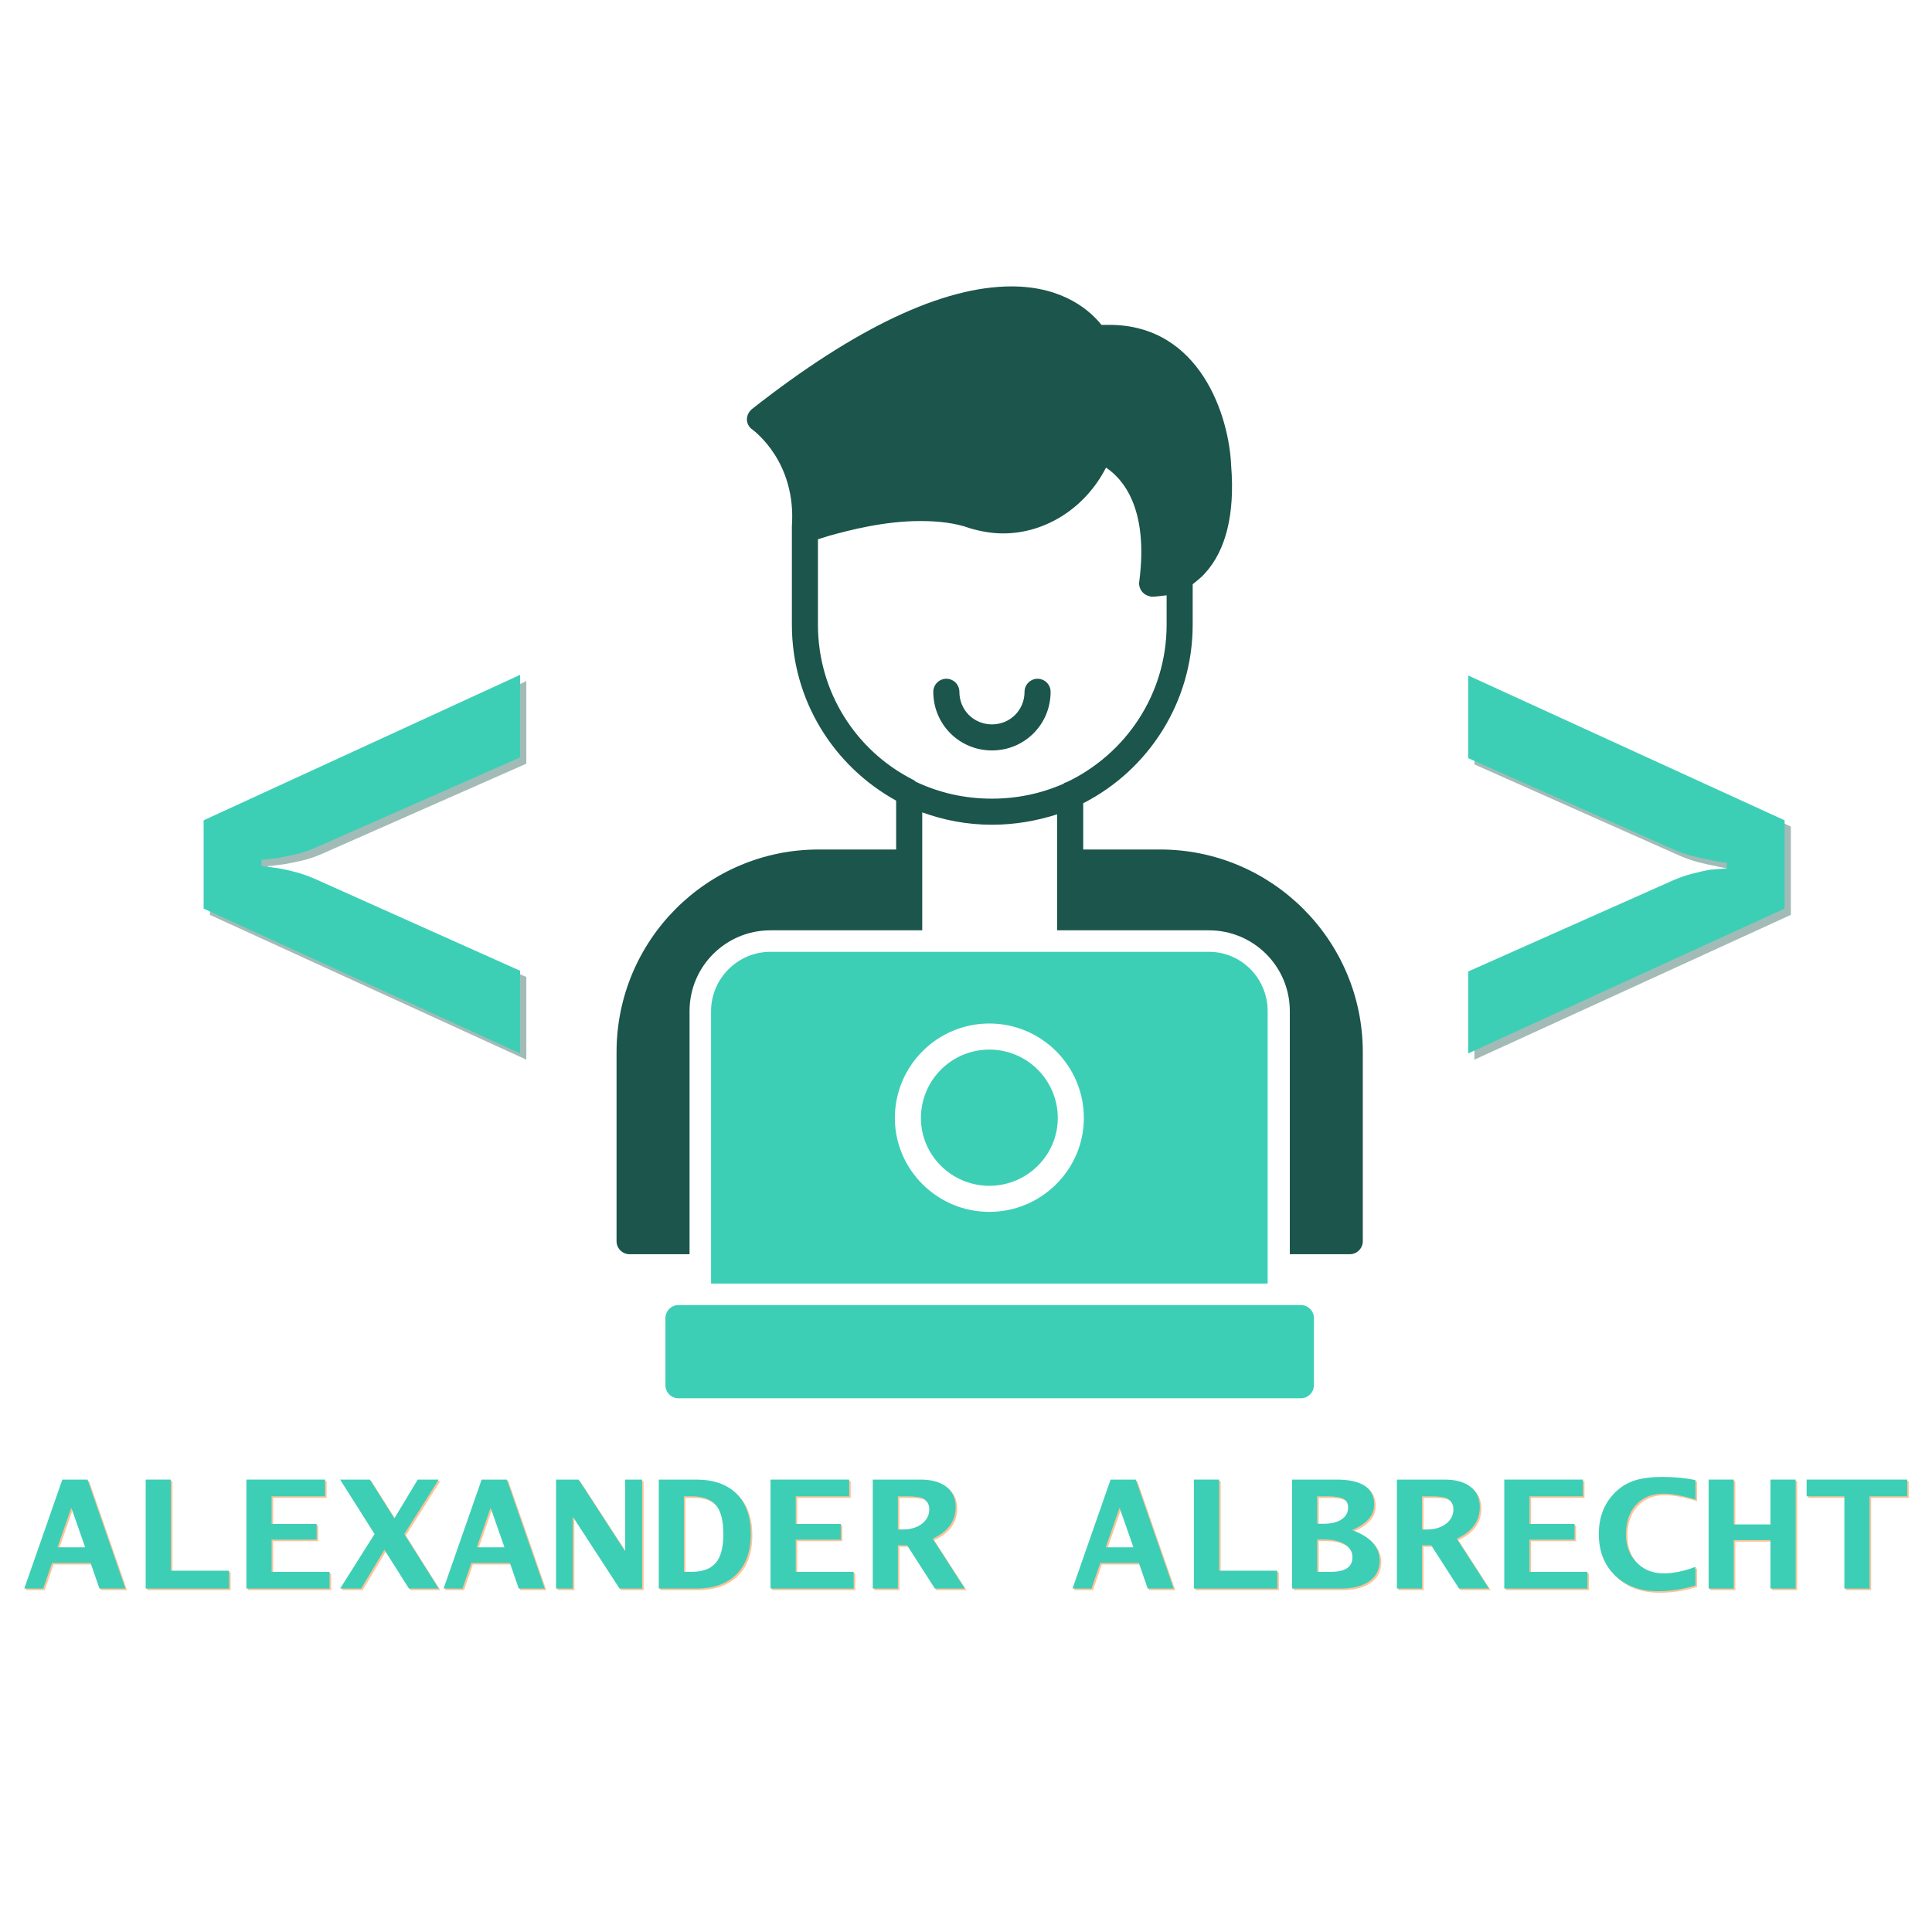 <svg xmlns="http://www.w3.org/2000/svg" xmlns:xlink="http://www.w3.org/1999/xlink" width="500" zoomAndPan="magnify" viewBox="0 0 375 375" height="500" preserveAspectRatio="xMidYMid meet" version="1.0"><defs><g/><clipPath id="d26fee9fd7"><path d="M 119 55.59 L 265 55.59 L 265 244 L 119 244 Z M 119 55.59 " clip-rule="nonzero"/></clipPath><clipPath id="83f14c0d12"><path d="M 129 253 L 256 253 L 256 271.59 L 129 271.59 Z M 129 253 " clip-rule="nonzero"/></clipPath></defs><g fill="#ff6a00" fill-opacity="0.4"><g transform="translate(4.666, 308.641)"><g><path d="M 0.344 0 L 7.734 -21.156 L 12.625 -21.156 L 19.984 0 L 14.938 0 L 13.219 -4.969 L 5.734 -4.969 L 4.016 0 Z M 6.797 -8.016 L 12.156 -8.016 L 9.5 -15.625 L 9.453 -15.625 Z M 6.797 -8.016 "/></g></g></g><g fill="#ff6a00" fill-opacity="0.4"><g transform="translate(25.012, 308.641)"><g><path d="M 3.562 0 L 3.562 -21.156 L 8.453 -21.156 L 8.453 -3.469 L 19.75 -3.469 L 19.75 0 Z M 3.562 0 "/></g></g></g><g fill="#ff6a00" fill-opacity="0.4"><g transform="translate(45.359, 308.641)"><g><path d="M 2.766 0 L 2.766 -21.156 L 18.031 -21.156 L 18.031 -17.906 L 7.656 -17.906 L 7.656 -12.547 L 16.406 -12.547 L 16.406 -9.5 L 7.656 -9.5 L 7.656 -3.25 L 18.906 -3.25 L 18.906 0 Z M 2.766 0 "/></g></g></g><g fill="#ff6a00" fill-opacity="0.4"><g transform="translate(65.705, 308.641)"><g><path d="M 0.609 0 L 7.297 -10.594 L 0.609 -21.156 L 6.391 -21.156 L 11.141 -13.625 L 15.672 -21.156 L 19.75 -21.156 L 13.062 -10.594 L 19.75 0 L 13.969 0 L 9.203 -7.531 L 4.688 0 Z M 0.609 0 "/></g></g></g><g fill="#ff6a00" fill-opacity="0.4"><g transform="translate(86.051, 308.641)"><g><path d="M 0.344 0 L 7.734 -21.156 L 12.625 -21.156 L 19.984 0 L 14.938 0 L 13.219 -4.969 L 5.734 -4.969 L 4.016 0 Z M 6.797 -8.016 L 12.156 -8.016 L 9.5 -15.625 L 9.453 -15.625 Z M 6.797 -8.016 "/></g></g></g><g fill="#ff6a00" fill-opacity="0.4"><g transform="translate(106.398, 308.641)"><g><path d="M 1.828 0 L 1.828 -21.156 L 6.203 -21.156 L 15.219 -7.281 L 15.25 -7.281 L 15.25 -21.156 L 18.531 -21.156 L 18.531 0 L 14.156 0 L 5.125 -13.891 L 5.078 -13.891 L 5.078 0 Z M 1.828 0 "/></g></g></g><g fill="#ff6a00" fill-opacity="0.4"><g transform="translate(126.744, 308.641)"><g><path d="M 1.422 0 L 1.422 -21.156 L 8.672 -21.156 C 12.055 -21.156 14.672 -20.238 16.516 -18.406 C 18.359 -16.582 19.281 -13.984 19.281 -10.609 C 19.281 -7.242 18.352 -4.633 16.5 -2.781 C 14.645 -0.926 12.035 0 8.672 0 Z M 6.297 -3.25 L 7.797 -3.25 C 9.91 -3.25 11.461 -3.816 12.453 -4.953 C 13.453 -6.086 13.953 -7.961 13.953 -10.578 C 13.953 -13.234 13.461 -15.117 12.484 -16.234 C 11.516 -17.348 9.953 -17.906 7.797 -17.906 L 6.297 -17.906 Z M 6.297 -3.25 "/></g></g></g><g fill="#ff6a00" fill-opacity="0.4"><g transform="translate(147.09, 308.641)"><g><path d="M 2.766 0 L 2.766 -21.156 L 18.031 -21.156 L 18.031 -17.906 L 7.656 -17.906 L 7.656 -12.547 L 16.406 -12.547 L 16.406 -9.5 L 7.656 -9.5 L 7.656 -3.25 L 18.906 -3.25 L 18.906 0 Z M 2.766 0 "/></g></g></g><g fill="#ff6a00" fill-opacity="0.4"><g transform="translate(167.437, 308.641)"><g><path d="M 2.266 0 L 2.266 -21.156 L 11.531 -21.156 C 13.688 -21.156 15.363 -20.688 16.562 -19.75 C 17.758 -18.812 18.359 -17.5 18.359 -15.812 C 18.359 -13.094 16.867 -11.051 13.891 -9.688 L 20.141 0 L 14.328 0 L 8.922 -8.406 L 7.141 -8.406 L 7.141 0 Z M 7.141 -11.469 L 8.047 -11.469 C 9.578 -11.469 10.82 -11.832 11.781 -12.562 C 12.75 -13.289 13.234 -14.238 13.234 -15.406 C 13.234 -16.258 12.879 -16.93 12.172 -17.422 C 11.711 -17.742 10.555 -17.906 8.703 -17.906 L 7.141 -17.906 Z M 7.141 -11.469 "/></g></g></g><g fill="#ff6a00" fill-opacity="0.4"><g transform="translate(187.783, 308.641)"><g/></g></g><g fill="#ff6a00" fill-opacity="0.4"><g transform="translate(208.129, 308.641)"><g><path d="M 0.344 0 L 7.734 -21.156 L 12.625 -21.156 L 19.984 0 L 14.938 0 L 13.219 -4.969 L 5.734 -4.969 L 4.016 0 Z M 6.797 -8.016 L 12.156 -8.016 L 9.5 -15.625 L 9.453 -15.625 Z M 6.797 -8.016 "/></g></g></g><g fill="#ff6a00" fill-opacity="0.4"><g transform="translate(228.476, 308.641)"><g><path d="M 3.562 0 L 3.562 -21.156 L 8.453 -21.156 L 8.453 -3.469 L 19.75 -3.469 L 19.75 0 Z M 3.562 0 "/></g></g></g><g fill="#ff6a00" fill-opacity="0.4"><g transform="translate(248.822, 308.641)"><g><path d="M 2.266 0 L 2.266 -21.156 L 10.891 -21.156 C 15.766 -21.156 18.203 -19.539 18.203 -16.312 C 18.203 -14.207 16.766 -12.555 13.891 -11.359 C 17.473 -10.078 19.266 -8.082 19.266 -5.375 C 19.266 -3.695 18.594 -2.379 17.25 -1.422 C 15.914 -0.473 14.078 0 11.734 0 Z M 7.141 -12.578 L 8.344 -12.578 C 9.844 -12.578 11.016 -12.859 11.859 -13.422 C 12.711 -13.984 13.141 -14.75 13.141 -15.719 C 13.141 -16.539 12.836 -17.109 12.234 -17.422 C 11.641 -17.742 10.566 -17.906 9.016 -17.906 L 7.141 -17.906 Z M 7.141 -3.25 L 9.781 -3.25 C 12.582 -3.25 13.984 -4.188 13.984 -6.062 C 13.984 -7.145 13.484 -7.992 12.484 -8.609 C 11.484 -9.223 10.113 -9.531 8.375 -9.531 L 7.141 -9.531 Z M 7.141 -3.25 "/></g></g></g><g fill="#ff6a00" fill-opacity="0.4"><g transform="translate(269.168, 308.641)"><g><path d="M 2.266 0 L 2.266 -21.156 L 11.531 -21.156 C 13.688 -21.156 15.363 -20.688 16.562 -19.75 C 17.758 -18.812 18.359 -17.5 18.359 -15.812 C 18.359 -13.094 16.867 -11.051 13.891 -9.688 L 20.141 0 L 14.328 0 L 8.922 -8.406 L 7.141 -8.406 L 7.141 0 Z M 7.141 -11.469 L 8.047 -11.469 C 9.578 -11.469 10.82 -11.832 11.781 -12.562 C 12.75 -13.289 13.234 -14.238 13.234 -15.406 C 13.234 -16.258 12.879 -16.93 12.172 -17.422 C 11.711 -17.742 10.555 -17.906 8.703 -17.906 L 7.141 -17.906 Z M 7.141 -11.469 "/></g></g></g><g fill="#ff6a00" fill-opacity="0.4"><g transform="translate(289.514, 308.641)"><g><path d="M 2.766 0 L 2.766 -21.156 L 18.031 -21.156 L 18.031 -17.906 L 7.656 -17.906 L 7.656 -12.547 L 16.406 -12.547 L 16.406 -9.5 L 7.656 -9.5 L 7.656 -3.25 L 18.906 -3.25 L 18.906 0 Z M 2.766 0 "/></g></g></g><g fill="#ff6a00" fill-opacity="0.4"><g transform="translate(309.861, 308.641)"><g><path d="M 19.531 -0.609 C 17.07 0.141 14.648 0.516 12.266 0.516 C 8.805 0.516 6.023 -0.5 3.922 -2.531 C 1.816 -4.57 0.766 -7.258 0.766 -10.594 C 0.766 -13.676 1.695 -16.238 3.562 -18.281 C 4.676 -19.5 5.973 -20.367 7.453 -20.891 C 8.93 -21.41 10.828 -21.672 13.141 -21.672 C 15.492 -21.672 17.625 -21.461 19.531 -21.047 L 19.531 -17.266 C 17.051 -18.035 14.973 -18.422 13.297 -18.422 C 11.086 -18.422 9.32 -17.707 8 -16.281 C 6.688 -14.852 6.031 -12.926 6.031 -10.5 C 6.031 -8.289 6.719 -6.477 8.094 -5.062 C 9.469 -3.656 11.234 -2.953 13.391 -2.953 C 15.223 -2.953 17.27 -3.375 19.531 -4.219 Z M 19.531 -0.609 "/></g></g></g><g fill="#ff6a00" fill-opacity="0.4"><g transform="translate(330.207, 308.641)"><g><path d="M 1.734 0 L 1.734 -21.156 L 6.609 -21.156 L 6.609 -12.453 L 13.734 -12.453 L 13.734 -21.156 L 18.625 -21.156 L 18.625 0 L 13.734 0 L 13.734 -9.406 L 6.609 -9.406 L 6.609 0 Z M 1.734 0 "/></g></g></g><g fill="#ff6a00" fill-opacity="0.4"><g transform="translate(350.553, 308.641)"><g><path d="M 7.734 0 L 7.734 -17.906 L 0.406 -17.906 L 0.406 -21.156 L 19.938 -21.156 L 19.938 -17.906 L 12.625 -17.906 L 12.625 0 Z M 7.734 0 "/></g></g></g><g fill="#3dcfb6" fill-opacity="1"><g transform="translate(4.367, 308.342)"><g><path d="M 0.344 0 L 7.734 -21.156 L 12.625 -21.156 L 19.984 0 L 14.938 0 L 13.219 -4.969 L 5.734 -4.969 L 4.016 0 Z M 6.797 -8.016 L 12.156 -8.016 L 9.5 -15.625 L 9.453 -15.625 Z M 6.797 -8.016 "/></g></g></g><g fill="#3dcfb6" fill-opacity="1"><g transform="translate(24.714, 308.342)"><g><path d="M 3.562 0 L 3.562 -21.156 L 8.453 -21.156 L 8.453 -3.469 L 19.75 -3.469 L 19.75 0 Z M 3.562 0 "/></g></g></g><g fill="#3dcfb6" fill-opacity="1"><g transform="translate(45.06, 308.342)"><g><path d="M 2.766 0 L 2.766 -21.156 L 18.031 -21.156 L 18.031 -17.906 L 7.656 -17.906 L 7.656 -12.547 L 16.406 -12.547 L 16.406 -9.5 L 7.656 -9.5 L 7.656 -3.25 L 18.906 -3.25 L 18.906 0 Z M 2.766 0 "/></g></g></g><g fill="#3dcfb6" fill-opacity="1"><g transform="translate(65.406, 308.342)"><g><path d="M 0.609 0 L 7.297 -10.594 L 0.609 -21.156 L 6.391 -21.156 L 11.141 -13.625 L 15.672 -21.156 L 19.75 -21.156 L 13.062 -10.594 L 19.75 0 L 13.969 0 L 9.203 -7.531 L 4.688 0 Z M 0.609 0 "/></g></g></g><g fill="#3dcfb6" fill-opacity="1"><g transform="translate(85.753, 308.342)"><g><path d="M 0.344 0 L 7.734 -21.156 L 12.625 -21.156 L 19.984 0 L 14.938 0 L 13.219 -4.969 L 5.734 -4.969 L 4.016 0 Z M 6.797 -8.016 L 12.156 -8.016 L 9.5 -15.625 L 9.453 -15.625 Z M 6.797 -8.016 "/></g></g></g><g fill="#3dcfb6" fill-opacity="1"><g transform="translate(106.099, 308.342)"><g><path d="M 1.828 0 L 1.828 -21.156 L 6.203 -21.156 L 15.219 -7.281 L 15.25 -7.281 L 15.25 -21.156 L 18.531 -21.156 L 18.531 0 L 14.156 0 L 5.125 -13.891 L 5.078 -13.891 L 5.078 0 Z M 1.828 0 "/></g></g></g><g fill="#3dcfb6" fill-opacity="1"><g transform="translate(126.445, 308.342)"><g><path d="M 1.422 0 L 1.422 -21.156 L 8.672 -21.156 C 12.055 -21.156 14.672 -20.238 16.516 -18.406 C 18.359 -16.582 19.281 -13.984 19.281 -10.609 C 19.281 -7.242 18.352 -4.633 16.5 -2.781 C 14.645 -0.926 12.035 0 8.672 0 Z M 6.297 -3.25 L 7.797 -3.25 C 9.91 -3.25 11.461 -3.816 12.453 -4.953 C 13.453 -6.086 13.953 -7.961 13.953 -10.578 C 13.953 -13.234 13.461 -15.117 12.484 -16.234 C 11.516 -17.348 9.953 -17.906 7.797 -17.906 L 6.297 -17.906 Z M 6.297 -3.25 "/></g></g></g><g fill="#3dcfb6" fill-opacity="1"><g transform="translate(146.792, 308.342)"><g><path d="M 2.766 0 L 2.766 -21.156 L 18.031 -21.156 L 18.031 -17.906 L 7.656 -17.906 L 7.656 -12.547 L 16.406 -12.547 L 16.406 -9.5 L 7.656 -9.5 L 7.656 -3.25 L 18.906 -3.25 L 18.906 0 Z M 2.766 0 "/></g></g></g><g fill="#3dcfb6" fill-opacity="1"><g transform="translate(167.138, 308.342)"><g><path d="M 2.266 0 L 2.266 -21.156 L 11.531 -21.156 C 13.688 -21.156 15.363 -20.688 16.562 -19.75 C 17.758 -18.812 18.359 -17.5 18.359 -15.812 C 18.359 -13.094 16.867 -11.051 13.891 -9.688 L 20.141 0 L 14.328 0 L 8.922 -8.406 L 7.141 -8.406 L 7.141 0 Z M 7.141 -11.469 L 8.047 -11.469 C 9.578 -11.469 10.82 -11.832 11.781 -12.562 C 12.75 -13.289 13.234 -14.238 13.234 -15.406 C 13.234 -16.258 12.879 -16.93 12.172 -17.422 C 11.711 -17.742 10.555 -17.906 8.703 -17.906 L 7.141 -17.906 Z M 7.141 -11.469 "/></g></g></g><g fill="#3dcfb6" fill-opacity="1"><g transform="translate(187.484, 308.342)"><g/></g></g><g fill="#3dcfb6" fill-opacity="1"><g transform="translate(207.831, 308.342)"><g><path d="M 0.344 0 L 7.734 -21.156 L 12.625 -21.156 L 19.984 0 L 14.938 0 L 13.219 -4.969 L 5.734 -4.969 L 4.016 0 Z M 6.797 -8.016 L 12.156 -8.016 L 9.5 -15.625 L 9.453 -15.625 Z M 6.797 -8.016 "/></g></g></g><g fill="#3dcfb6" fill-opacity="1"><g transform="translate(228.177, 308.342)"><g><path d="M 3.562 0 L 3.562 -21.156 L 8.453 -21.156 L 8.453 -3.469 L 19.75 -3.469 L 19.75 0 Z M 3.562 0 "/></g></g></g><g fill="#3dcfb6" fill-opacity="1"><g transform="translate(248.523, 308.342)"><g><path d="M 2.266 0 L 2.266 -21.156 L 10.891 -21.156 C 15.766 -21.156 18.203 -19.539 18.203 -16.312 C 18.203 -14.207 16.766 -12.555 13.891 -11.359 C 17.473 -10.078 19.266 -8.082 19.266 -5.375 C 19.266 -3.695 18.594 -2.379 17.25 -1.422 C 15.914 -0.473 14.078 0 11.734 0 Z M 7.141 -12.578 L 8.344 -12.578 C 9.844 -12.578 11.016 -12.859 11.859 -13.422 C 12.711 -13.984 13.141 -14.75 13.141 -15.719 C 13.141 -16.539 12.836 -17.109 12.234 -17.422 C 11.641 -17.742 10.566 -17.906 9.016 -17.906 L 7.141 -17.906 Z M 7.141 -3.25 L 9.781 -3.25 C 12.582 -3.25 13.984 -4.188 13.984 -6.062 C 13.984 -7.145 13.484 -7.992 12.484 -8.609 C 11.484 -9.223 10.113 -9.531 8.375 -9.531 L 7.141 -9.531 Z M 7.141 -3.25 "/></g></g></g><g fill="#3dcfb6" fill-opacity="1"><g transform="translate(268.87, 308.342)"><g><path d="M 2.266 0 L 2.266 -21.156 L 11.531 -21.156 C 13.688 -21.156 15.363 -20.688 16.562 -19.75 C 17.758 -18.812 18.359 -17.5 18.359 -15.812 C 18.359 -13.094 16.867 -11.051 13.891 -9.688 L 20.141 0 L 14.328 0 L 8.922 -8.406 L 7.141 -8.406 L 7.141 0 Z M 7.141 -11.469 L 8.047 -11.469 C 9.578 -11.469 10.82 -11.832 11.781 -12.562 C 12.75 -13.289 13.234 -14.238 13.234 -15.406 C 13.234 -16.258 12.879 -16.93 12.172 -17.422 C 11.711 -17.742 10.555 -17.906 8.703 -17.906 L 7.141 -17.906 Z M 7.141 -11.469 "/></g></g></g><g fill="#3dcfb6" fill-opacity="1"><g transform="translate(289.216, 308.342)"><g><path d="M 2.766 0 L 2.766 -21.156 L 18.031 -21.156 L 18.031 -17.906 L 7.656 -17.906 L 7.656 -12.547 L 16.406 -12.547 L 16.406 -9.5 L 7.656 -9.5 L 7.656 -3.25 L 18.906 -3.25 L 18.906 0 Z M 2.766 0 "/></g></g></g><g fill="#3dcfb6" fill-opacity="1"><g transform="translate(309.562, 308.342)"><g><path d="M 19.531 -0.609 C 17.07 0.141 14.648 0.516 12.266 0.516 C 8.805 0.516 6.023 -0.5 3.922 -2.531 C 1.816 -4.57 0.766 -7.258 0.766 -10.594 C 0.766 -13.676 1.695 -16.238 3.562 -18.281 C 4.676 -19.5 5.973 -20.367 7.453 -20.891 C 8.93 -21.41 10.828 -21.672 13.141 -21.672 C 15.492 -21.672 17.625 -21.461 19.531 -21.047 L 19.531 -17.266 C 17.051 -18.035 14.973 -18.422 13.297 -18.422 C 11.086 -18.422 9.32 -17.707 8 -16.281 C 6.688 -14.852 6.031 -12.926 6.031 -10.5 C 6.031 -8.289 6.719 -6.477 8.094 -5.062 C 9.469 -3.656 11.234 -2.953 13.391 -2.953 C 15.223 -2.953 17.27 -3.375 19.531 -4.219 Z M 19.531 -0.609 "/></g></g></g><g fill="#3dcfb6" fill-opacity="1"><g transform="translate(329.909, 308.342)"><g><path d="M 1.734 0 L 1.734 -21.156 L 6.609 -21.156 L 6.609 -12.453 L 13.734 -12.453 L 13.734 -21.156 L 18.625 -21.156 L 18.625 0 L 13.734 0 L 13.734 -9.406 L 6.609 -9.406 L 6.609 0 Z M 1.734 0 "/></g></g></g><g fill="#3dcfb6" fill-opacity="1"><g transform="translate(350.255, 308.342)"><g><path d="M 7.734 0 L 7.734 -17.906 L 0.406 -17.906 L 0.406 -21.156 L 19.938 -21.156 L 19.938 -17.906 L 12.625 -17.906 L 12.625 0 Z M 7.734 0 "/></g></g></g><g fill="#1b554b" fill-opacity="0.4"><g transform="translate(30.315, 214.183)"><g><path d="M 10.422 -53.75 L 71.844 -81.984 L 71.844 -65.953 L 32.078 -48.406 C 30.797 -47.852 29.562 -47.438 28.375 -47.156 C 27.188 -46.883 26.094 -46.66 25.094 -46.484 C 23.906 -46.297 22.758 -46.156 21.656 -46.062 L 21.656 -44.828 C 22.758 -44.742 23.906 -44.609 25.094 -44.422 C 26.094 -44.242 27.188 -43.992 28.375 -43.672 C 29.562 -43.348 30.797 -42.91 32.078 -42.359 L 71.844 -24.547 L 71.844 -8.5 L 10.422 -36.609 Z M 10.422 -53.75 "/></g></g></g><g fill="#3dcfb6" fill-opacity="1"><g transform="translate(29.103, 212.971)"><g><path d="M 10.422 -53.75 L 71.844 -81.984 L 71.844 -65.953 L 32.078 -48.406 C 30.797 -47.852 29.562 -47.438 28.375 -47.156 C 27.188 -46.883 26.094 -46.66 25.094 -46.484 C 23.906 -46.297 22.758 -46.156 21.656 -46.062 L 21.656 -44.828 C 22.758 -44.742 23.906 -44.609 25.094 -44.422 C 26.094 -44.242 27.188 -43.992 28.375 -43.672 C 29.562 -43.348 30.797 -42.91 32.078 -42.359 L 71.844 -24.547 L 71.844 -8.5 L 10.422 -36.609 Z M 10.422 -53.75 "/></g></g></g><g fill="#1b554b" fill-opacity="0.4"><g transform="translate(275.761, 214.183)"><g><path d="M 10.422 -24.406 L 50.188 -42.094 C 51.457 -42.645 52.707 -43.078 53.938 -43.391 C 55.176 -43.711 56.301 -43.969 57.312 -44.156 C 58.406 -44.238 59.504 -44.328 60.609 -44.422 L 60.609 -45.516 C 59.504 -45.609 58.406 -45.789 57.312 -46.062 C 56.301 -46.25 55.176 -46.5 53.938 -46.812 C 52.707 -47.133 51.457 -47.57 50.188 -48.125 L 10.422 -65.812 L 10.422 -81.859 L 71.844 -53.75 L 71.844 -36.609 L 10.422 -8.5 Z M 10.422 -24.406 "/></g></g></g><g fill="#3dcfb6" fill-opacity="1"><g transform="translate(274.549, 212.971)"><g><path d="M 10.422 -24.406 L 50.188 -42.094 C 51.457 -42.645 52.707 -43.078 53.938 -43.391 C 55.176 -43.711 56.301 -43.969 57.312 -44.156 C 58.406 -44.238 59.504 -44.328 60.609 -44.422 L 60.609 -45.516 C 59.504 -45.609 58.406 -45.789 57.312 -46.062 C 56.301 -46.25 55.176 -46.5 53.938 -46.812 C 52.707 -47.133 51.457 -47.57 50.188 -48.125 L 10.422 -65.812 L 10.422 -81.859 L 71.844 -53.75 L 71.844 -36.609 L 10.422 -8.5 Z M 10.422 -24.406 "/></g></g></g><g clip-path="url(#d26fee9fd7)"><path fill="#1b554b" d="M 261.988 243.445 L 250.352 243.445 L 250.352 196.262 C 250.352 187.531 243.266 180.574 234.664 180.574 L 205.188 180.574 L 205.188 158.059 C 201.266 159.324 196.965 160.082 192.539 160.082 C 187.73 160.082 183.176 159.195 179.004 157.68 L 179.004 180.574 L 149.527 180.574 C 140.926 180.574 133.84 187.531 133.84 196.262 L 133.84 243.445 L 122.203 243.445 C 120.812 243.445 119.672 242.309 119.672 240.918 L 119.672 204.23 C 119.672 182.473 137.258 164.887 158.891 164.887 L 173.941 164.887 L 173.941 155.402 C 161.797 148.695 153.703 135.918 153.703 121.246 L 153.703 102.395 C 153.703 102.27 153.703 102.145 153.703 102.145 C 154.59 89.621 146.367 83.676 146.113 83.422 C 145.48 83.043 144.973 82.281 144.973 81.398 C 144.973 80.637 145.352 79.879 145.984 79.375 C 166.102 63.559 183.051 55.59 196.332 55.59 C 206.582 55.59 211.766 60.523 213.789 63.055 C 214.297 63.055 214.805 63.055 215.309 63.055 C 233.02 63.055 238.586 80.891 238.965 90.379 C 239.723 99.738 237.953 106.824 233.906 111.25 C 233.145 112.137 232.262 112.77 231.5 113.402 L 231.5 121.246 C 231.5 136.301 222.898 149.457 210.25 155.906 L 210.25 164.887 L 225.176 164.887 C 246.809 164.887 264.52 182.473 264.52 204.23 L 264.52 240.918 C 264.52 242.309 263.379 243.445 261.988 243.445 Z M 192.539 145.66 C 186.215 145.66 181.152 140.602 181.152 134.273 C 181.152 132.883 182.293 131.746 183.684 131.746 C 185.074 131.746 186.215 132.883 186.215 134.273 C 186.215 137.816 188.996 140.602 192.539 140.602 C 196.082 140.602 198.863 137.816 198.863 134.273 C 198.863 132.883 200.004 131.746 201.395 131.746 C 202.785 131.746 203.922 132.883 203.922 134.273 C 203.922 140.602 198.863 145.66 192.539 145.66 Z M 158.762 104.672 L 158.762 121.246 C 158.762 134.402 166.227 145.785 177.23 151.352 C 177.484 151.48 177.609 151.605 177.738 151.73 C 182.293 153.883 187.227 155.02 192.539 155.02 C 197.473 155.02 202.152 154.008 206.453 152.113 C 206.582 151.984 206.707 151.859 206.961 151.859 C 218.473 146.418 226.441 134.781 226.441 121.246 L 226.441 115.551 C 225.301 115.68 224.289 115.805 223.91 115.805 C 223.656 115.805 223.406 115.805 223.406 115.805 C 222.773 115.68 222.141 115.426 221.633 114.793 C 221.254 114.289 221 113.527 221.129 112.895 C 223.027 98.348 217.711 92.781 214.676 90.758 C 210.754 98.477 203.039 103.535 194.688 103.535 C 192.539 103.535 190.387 103.156 188.238 102.523 C 185.453 101.512 182.164 101.133 178.625 101.133 C 171.664 101.133 164.836 102.902 160.785 104.039 C 159.902 104.293 159.27 104.547 158.762 104.672 Z M 158.762 104.672 " fill-opacity="1" fill-rule="evenodd"/></g><path fill="#3dcfb6" d="M 138.016 249.141 L 138.016 196.262 C 138.016 189.938 143.203 184.75 149.527 184.75 L 234.664 184.75 C 240.988 184.75 246.051 189.938 246.051 196.262 L 246.051 249.141 Z M 192.031 235.223 C 181.914 235.223 173.691 227 173.691 217.008 C 173.691 206.887 181.914 198.664 192.031 198.664 C 202.152 198.664 210.375 206.887 210.375 217.008 C 210.375 227 202.152 235.223 192.031 235.223 Z M 192.031 203.723 C 184.695 203.723 178.75 209.672 178.75 217.008 C 178.75 224.219 184.695 230.164 192.031 230.164 C 199.371 230.164 205.316 224.219 205.316 217.008 C 205.316 209.672 199.371 203.723 192.031 203.723 Z M 192.031 203.723 " fill-opacity="1" fill-rule="evenodd"/><g clip-path="url(#83f14c0d12)"><path fill="#3dcfb6" d="M 252.5 271.402 L 131.691 271.402 C 130.301 271.402 129.16 270.266 129.16 268.875 L 129.16 255.844 C 129.16 254.453 130.301 253.312 131.691 253.312 L 252.5 253.312 C 253.891 253.312 255.031 254.453 255.031 255.844 L 255.031 268.875 C 255.031 270.266 253.891 271.402 252.5 271.402 Z M 252.5 271.402 " fill-opacity="1" fill-rule="evenodd"/></g></svg>